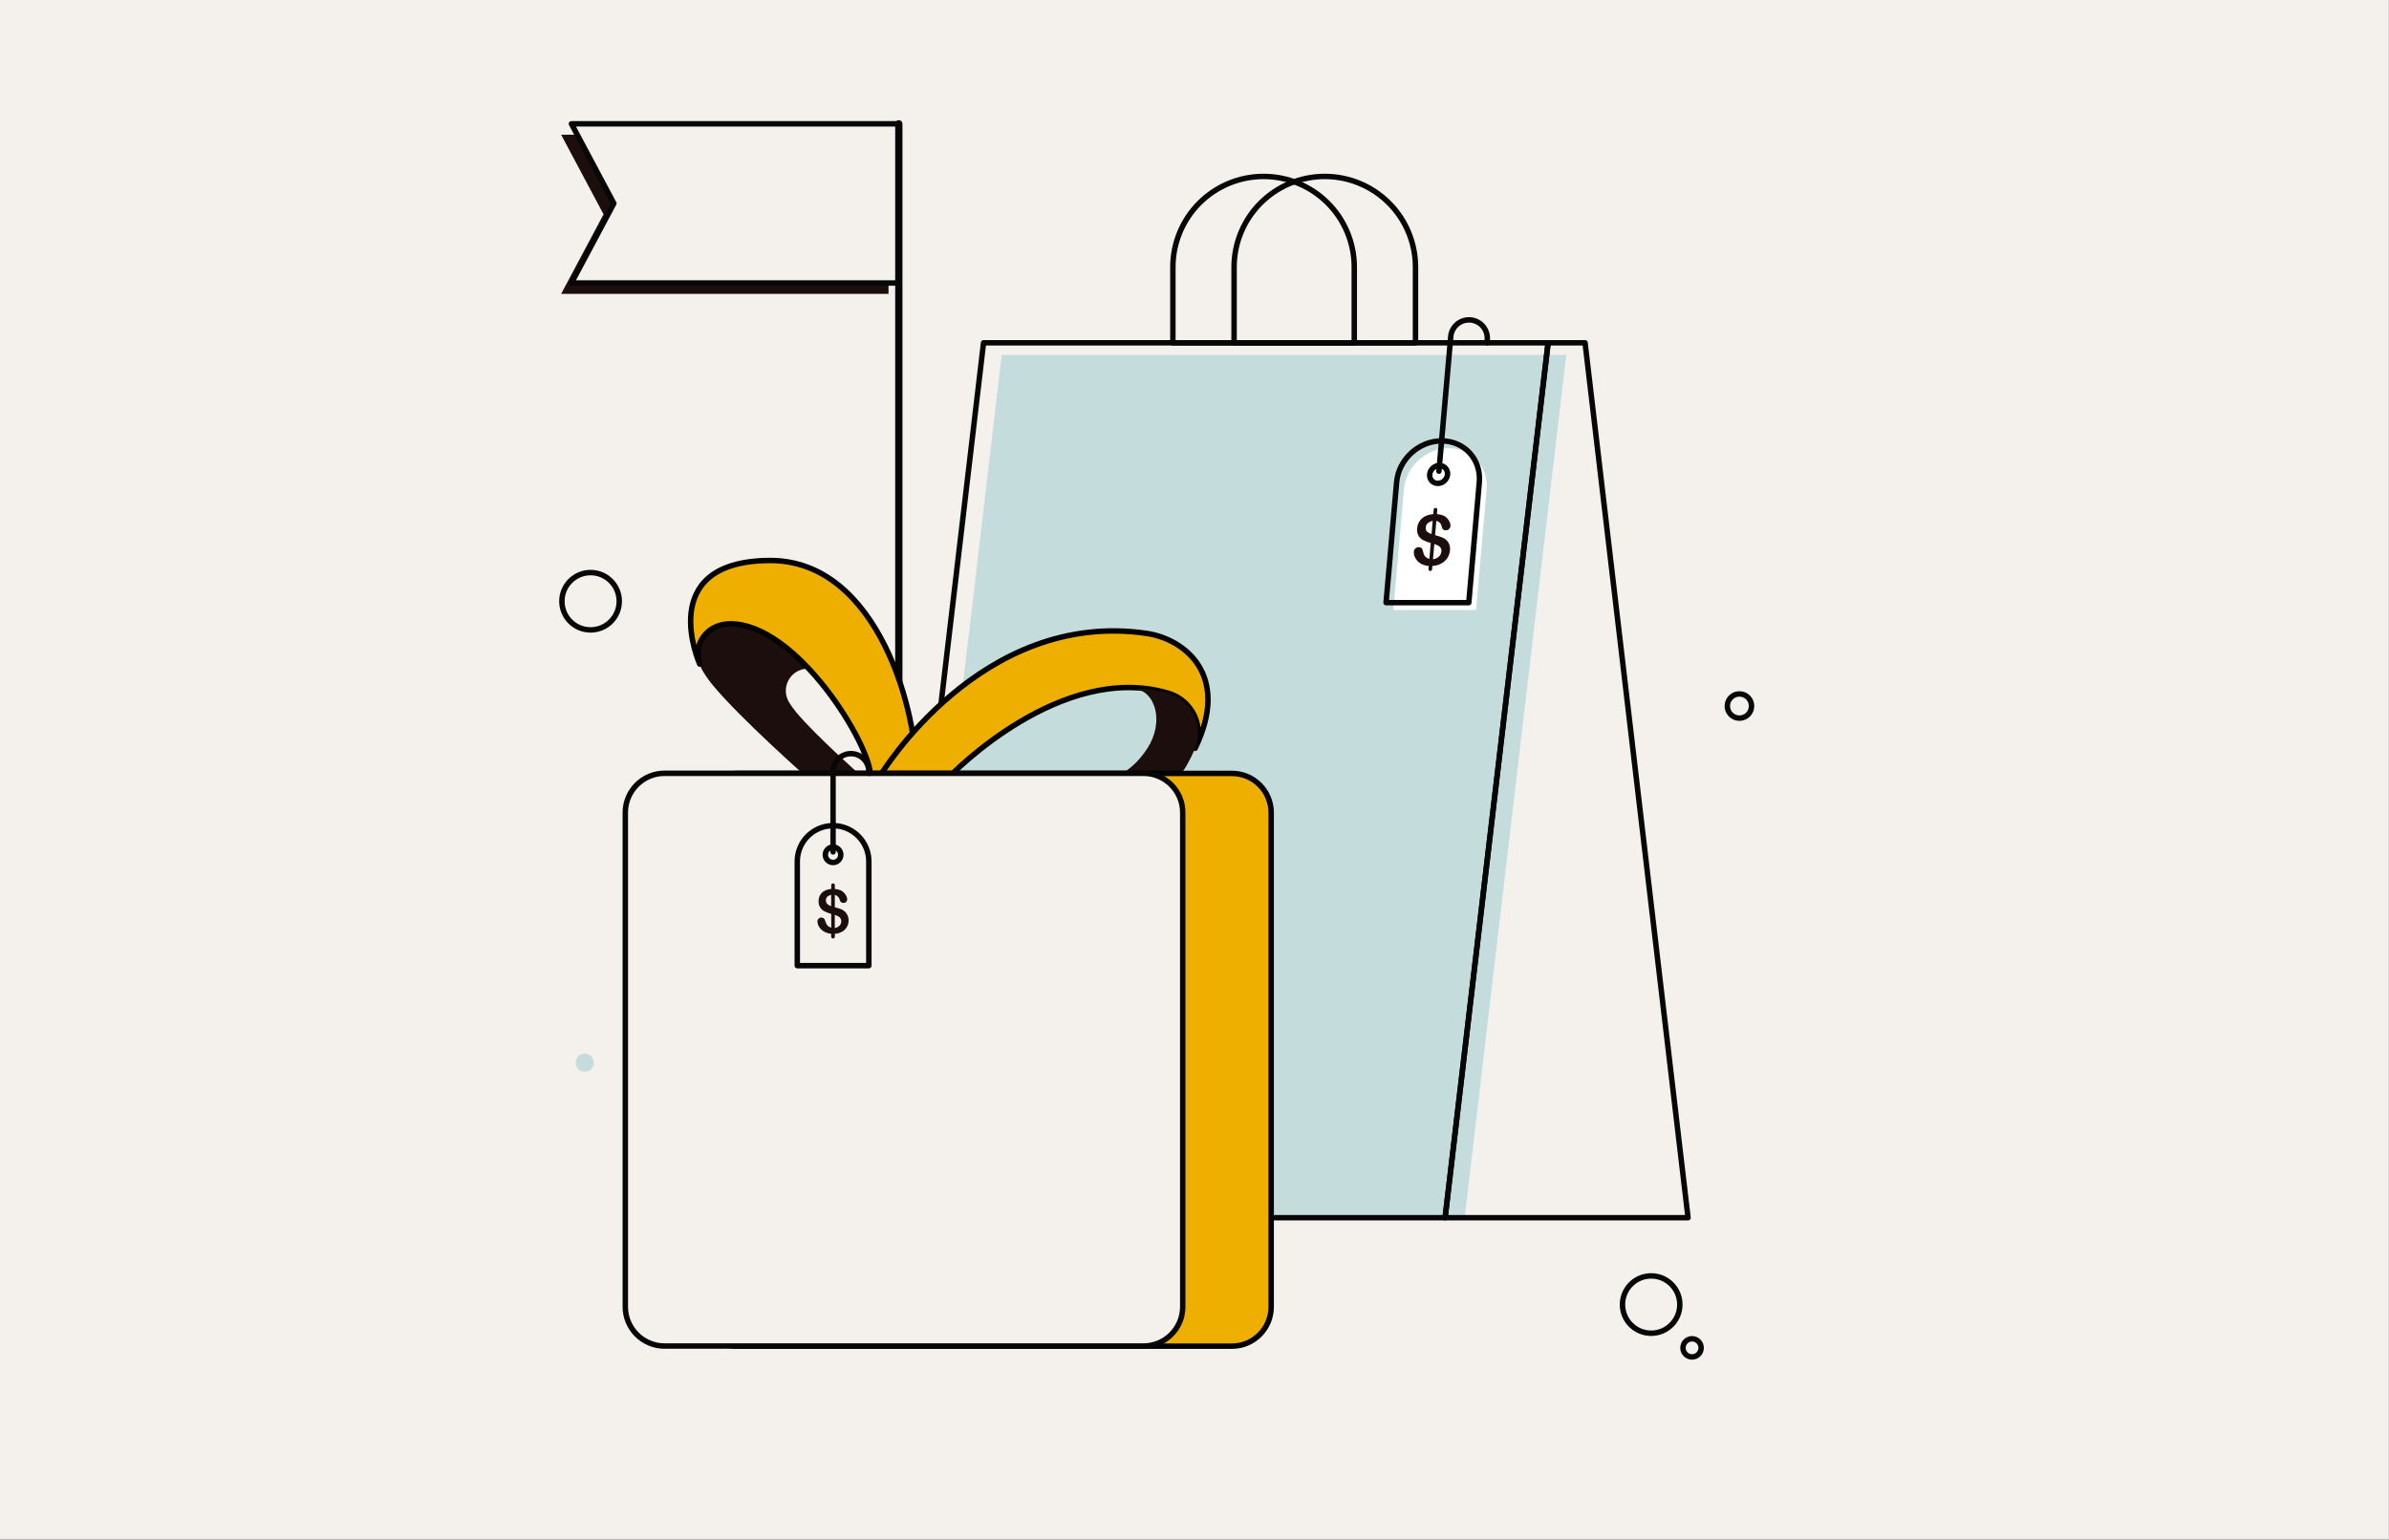 <svg width="2631" height="1696" viewBox="0 0 2631 1696" fill="none" xmlns="http://www.w3.org/2000/svg">
<rect x="0" y="0" width="2631" height="1696" fill="#808080" stroke="none"/>
<g clip-path="url(#clip0_617_5425)">
<path d="M7067.15 -7525.2H-2742.7V1856.64H7067.15V-7525.2Z" fill="#F4F1ED"/>
<path d="M617.98 323.75H978.531V148.42H617.98L664.69 236.09L617.98 323.75Z" fill="#1C0E0C"/>
<path d="M629.321 311.74H989.881V136.41H629.321L676.031 224.08L629.321 311.74Z" fill="#F4F1ED" stroke="#070707" stroke-width="6" stroke-linecap="round" stroke-linejoin="round"/>
<path d="M989.871 136.41V851.34" stroke="#070707" stroke-width="8" stroke-linecap="round" stroke-linejoin="round"/>
<path d="M1724.94 391L1613.08 1341.42H991.33L1103.18 391H1724.94Z" fill="#C5DCDD"/>
<path d="M1859.05 1341.42H1591.5L1704.92 377.65H1745.63L1859.05 1341.42Z" stroke="#070707" stroke-width="6" stroke-linecap="round" stroke-linejoin="round"/>
<path d="M1704.92 377.65L1591.5 1341.42H969.74L1083.17 377.65H1704.92Z" stroke="#070707" stroke-width="6" stroke-linecap="round" stroke-linejoin="round"/>
<path d="M1459 194.36C1485.49 194.36 1510.9 204.883 1529.63 223.615C1548.36 242.346 1558.88 267.751 1558.88 294.24V377.65H1359.09V294.24C1359.09 281.121 1361.67 268.131 1366.7 256.011C1371.72 243.891 1379.08 232.879 1388.36 223.604C1397.63 214.329 1408.65 206.972 1420.77 201.955C1432.89 196.937 1445.88 194.356 1459 194.36Z" fill="#F4F1ED" stroke="#070707" stroke-width="6" stroke-linecap="round" stroke-linejoin="round"/>
<path d="M1391.58 194.36C1418.07 194.36 1443.47 204.883 1462.21 223.615C1480.94 242.346 1491.46 267.751 1491.46 294.24V377.65H1291.7V294.24C1291.7 267.751 1302.22 242.346 1320.95 223.615C1339.69 204.883 1365.09 194.36 1391.58 194.36V194.36Z" stroke="#070707" stroke-width="6" stroke-linecap="round" stroke-linejoin="round"/>
<path d="M1625.56 671.89H1534.49L1546.09 539.24C1548.29 514.09 1570.46 493.7 1595.62 493.7C1620.77 493.7 1639.37 514.09 1637.17 539.24L1625.56 671.89Z" fill="white"/>
<path d="M1617.56 663.88H1526.48L1538.09 531.23C1540.29 506.08 1562.46 485.69 1587.61 485.69C1612.76 485.69 1631.36 506.08 1629.16 531.23L1617.56 663.88Z" stroke="#070707" stroke-width="6" stroke-linecap="round" stroke-linejoin="round"/>
<path d="M1590.85 529.481C1594.94 525.559 1595.35 519.336 1591.76 515.582C1588.17 511.828 1581.93 511.964 1577.83 515.886C1573.74 519.808 1573.33 526.031 1576.92 529.785C1580.52 533.54 1586.75 533.403 1590.85 529.481Z" stroke="#070707" stroke-width="6" stroke-linecap="round" stroke-linejoin="round"/>
<path d="M1584.69 519.05L1597.69 370.8C1598.13 365.772 1600.44 361.09 1604.16 357.68C1607.88 354.27 1612.74 352.379 1617.79 352.38C1620.44 352.379 1623.06 352.9 1625.51 353.913C1627.96 354.926 1630.19 356.411 1632.06 358.284C1633.93 360.158 1635.42 362.382 1636.43 364.829C1637.45 367.277 1637.97 369.901 1637.97 372.55V377.66" stroke="#070707" stroke-width="6" stroke-linecap="round" stroke-linejoin="round"/>
<path d="M1578.67 616C1580.99 615.635 1583.14 614.567 1584.84 612.94C1586.31 611.514 1587.21 609.608 1587.39 607.57C1587.54 606.658 1587.47 605.723 1587.2 604.84C1586.92 603.957 1586.45 603.15 1585.81 602.48C1584.16 601.074 1582.21 600.05 1580.12 599.48L1575.44 598.08C1572.61 597.323 1569.86 596.275 1567.24 594.95C1565.11 593.842 1563.34 592.144 1562.14 590.06C1560.84 587.547 1560.35 584.693 1560.74 581.89C1560.99 577.814 1562.81 573.992 1565.81 571.22C1568.82 568.44 1572.95 566.827 1578.21 566.38H1583.01C1585.35 566.57 1587.65 567.13 1589.81 568.04C1591.68 568.879 1593.3 570.18 1594.53 571.82C1595.5 573.022 1596.27 574.373 1596.81 575.82C1597.28 577.008 1597.49 578.285 1597.41 579.56C1597.3 580.825 1596.7 581.997 1595.74 582.83C1594.81 583.721 1593.56 584.216 1592.27 584.21C1589.8 584.21 1588.27 582.88 1587.82 580.21C1587.61 578.747 1586.99 577.374 1586.02 576.26C1585.05 575.145 1583.77 574.336 1582.35 573.93L1577.56 573.78C1575.69 574.267 1573.93 575.116 1572.39 576.28C1571.72 576.867 1571.18 577.587 1570.8 578.395C1570.42 579.202 1570.22 580.079 1570.2 580.97C1570.06 581.771 1570.1 582.592 1570.32 583.374C1570.54 584.157 1570.93 584.88 1571.47 585.49C1572.87 586.739 1574.52 587.685 1576.3 588.27L1580.98 589.67C1584.03 590.53 1586.45 591.314 1588.24 592.02C1590.02 592.672 1591.64 593.687 1593 595C1594.44 596.392 1595.53 598.105 1596.18 600C1596.86 602.039 1597.11 604.201 1596.89 606.34C1596.64 609.214 1595.7 611.985 1594.16 614.42C1592.54 616.975 1590.3 619.086 1587.66 620.56C1584.71 622.208 1581.44 623.178 1578.07 623.4L1573.26 623.48C1570.64 623.232 1568.09 622.528 1565.71 621.4C1563.73 620.435 1561.97 619.074 1560.53 617.4C1559.27 615.963 1558.3 614.291 1557.69 612.48C1557.15 610.873 1556.93 609.172 1557.07 607.48C1557.2 606.214 1557.81 605.044 1558.77 604.21C1559.75 603.259 1561.07 602.734 1562.44 602.75C1563.43 602.711 1564.42 602.991 1565.24 603.55C1565.99 604.083 1566.5 604.881 1566.67 605.78C1567.04 607.388 1567.49 608.974 1568.04 610.53C1568.47 611.668 1569.16 612.694 1570.04 613.53C1571.15 614.526 1572.49 615.24 1573.93 615.61L1578.67 616Z" fill="#1C0E0C"/>
<path d="M1575.17 629H1575C1574.74 628.978 1574.48 628.904 1574.25 628.782C1574.02 628.661 1573.81 628.495 1573.64 628.293C1573.47 628.092 1573.34 627.859 1573.26 627.608C1573.19 627.357 1573.16 627.093 1573.18 626.83L1578.91 561.3C1578.93 561.038 1579.01 560.782 1579.13 560.548C1579.25 560.315 1579.42 560.107 1579.62 559.938C1579.82 559.768 1580.06 559.64 1580.31 559.561C1580.56 559.481 1580.82 559.452 1581.09 559.475C1581.35 559.498 1581.6 559.573 1581.84 559.695C1582.07 559.816 1582.28 559.983 1582.45 560.185C1582.62 560.387 1582.75 560.62 1582.82 560.872C1582.9 561.123 1582.93 561.388 1582.91 561.65L1577.18 627.18C1577.14 627.681 1576.9 628.146 1576.53 628.483C1576.16 628.82 1575.67 629.005 1575.17 629Z" fill="#1C0E0C"/>
<path d="M958.54 853.87H885.94C885.94 853.87 816.19 792.1 785.71 755.67C781.549 750.66 777.747 745.364 774.33 739.82C760.19 716.89 776.53 687.32 803.47 687.17H804.25C877.94 687.17 958.58 820.66 958.54 853.87Z" fill="#1C0E0C"/>
<path d="M998.57 853.87H947.49C947.49 853.87 898.43 810.42 877 784.78C874.071 781.259 871.398 777.533 869 773.63C866.745 769.964 865.506 765.764 865.408 761.461C865.31 757.159 866.357 752.907 868.443 749.142C870.529 745.377 873.578 742.235 877.278 740.036C880.978 737.838 885.196 736.662 889.5 736.63H890C941.86 736.59 998.6 830.51 998.57 853.87Z" fill="#F4F1ED"/>
<path d="M846.72 617.43C968.92 616.15 1011.43 790.78 1008.72 853.87H958.54C958.54 820.66 877.94 687.17 804.25 687.17C778.11 687.17 762.71 710.46 770.59 731.55C770.59 731.55 719.94 618.76 846.72 617.43Z" fill="#EFAF00" stroke="black" stroke-width="6" stroke-linecap="round" stroke-linejoin="round"/>
<path d="M1316.19 824.36C1326.44 799.8 1312.64 771.5 1287.08 763.79C1168.56 728.04 1047.38 853.87 1047.38 853.87H969.74C969.74 853.87 1079.84 670.56 1263.14 697.81C1303.27 703.77 1356 742.42 1316.19 824.36Z" fill="#EFAF00" stroke="black" stroke-width="6" stroke-linecap="round" stroke-linejoin="round"/>
<path d="M1316 824.78C1310.49 837.66 1303.75 849.72 1299 853.87H1231.61C1231.61 853.87 1247.75 848.41 1263.33 824.78C1282.26 796.09 1273.5 760.58 1247.55 758.15C1260.87 758.56 1274.13 759.88 1287.11 763.79C1312.78 771.55 1326.6 800.12 1316 824.78Z" fill="#1C0E0C"/>
<path d="M1356.67 852H812.27C788.373 852 769 871.373 769 895.27V1439.67C769 1463.57 788.373 1482.94 812.27 1482.94H1356.67C1380.57 1482.94 1399.94 1463.57 1399.94 1439.67V895.27C1399.94 871.373 1380.57 852 1356.67 852Z" fill="#EFAF00" stroke="black" stroke-width="6" stroke-linecap="round" stroke-linejoin="round"/>
<path d="M1259.28 851.87H731.92C708.023 851.87 688.65 871.243 688.65 895.14V1439.54C688.65 1463.44 708.023 1482.81 731.92 1482.81H1259.28C1283.18 1482.81 1302.55 1463.44 1302.55 1439.54V895.14C1302.55 871.243 1283.18 851.87 1259.28 851.87Z" fill="#F4F1ED" stroke="#070707" stroke-width="6" stroke-linecap="round" stroke-linejoin="round"/>
<path d="M950.64 928.46C945.132 922.949 938.113 919.195 930.471 917.674C922.829 916.153 914.908 916.932 907.709 919.913C900.51 922.894 894.357 927.944 890.028 934.422C885.7 940.901 883.39 948.518 883.39 956.31V1071.07H962.18V956.31C962.188 951.136 961.172 946.012 959.192 941.233C957.211 936.453 954.305 932.112 950.64 928.46V928.46ZM922.79 957.46C921.107 957.462 919.461 956.964 918.06 956.031C916.659 955.097 915.567 953.768 914.921 952.213C914.275 950.659 914.105 948.947 914.433 947.296C914.76 945.644 915.57 944.127 916.759 942.936C917.949 941.745 919.465 940.933 921.116 940.604C922.768 940.275 924.479 940.443 926.035 941.087C927.59 941.731 928.92 942.821 929.855 944.221C930.791 945.621 931.29 947.266 931.29 948.95C931.293 950.068 931.075 951.176 930.649 952.21C930.223 953.244 929.598 954.185 928.808 954.977C928.019 955.769 927.081 956.398 926.049 956.827C925.016 957.257 923.909 957.479 922.79 957.48V957.46Z" fill="#F4F1ED"/>
<path d="M945.3 921.12C939.79 915.607 932.769 911.853 925.124 910.332C917.479 908.812 909.555 909.594 902.355 912.579C895.155 915.564 889.002 920.618 884.676 927.101C880.349 933.584 878.044 941.205 878.05 949V1063.76H956.84V949C956.852 943.821 955.838 938.691 953.857 933.906C951.877 929.121 948.968 924.776 945.3 921.12ZM917.45 950.12C915.769 950.12 914.126 949.621 912.728 948.687C911.33 947.753 910.241 946.426 909.597 944.873C908.954 943.319 908.786 941.61 909.114 939.962C909.442 938.313 910.251 936.798 911.44 935.609C912.629 934.421 914.143 933.611 915.792 933.283C917.441 932.955 919.15 933.124 920.703 933.767C922.256 934.41 923.584 935.5 924.518 936.897C925.452 938.295 925.95 939.939 925.95 941.62C925.952 942.737 925.733 943.844 925.306 944.877C924.88 945.91 924.254 946.849 923.465 947.64C922.676 948.431 921.738 949.059 920.706 949.488C919.674 949.917 918.568 950.139 917.45 950.14V950.12Z" stroke="#070707" stroke-width="6" stroke-linecap="round" stroke-linejoin="round"/>
<path d="M917.45 938.43V849.9C917.449 847.313 917.957 844.752 918.946 842.362C919.935 839.972 921.385 837.8 923.214 835.971C925.042 834.141 927.214 832.69 929.603 831.7C931.993 830.71 934.554 830.2 937.14 830.2V830.2C942.365 830.2 947.376 832.275 951.07 835.97C954.765 839.664 956.84 844.675 956.84 849.9V851.9" stroke="#070707" stroke-width="6" stroke-linecap="round" stroke-linejoin="round"/>
<path d="M933.461 1008.41C932.75 1006.76 931.685 1005.3 930.341 1004.11C929.086 1002.96 927.628 1002.06 926.04 1001.45C924.43 1000.84 922.27 1000.17 919.57 999.45H919.38V985.81H919.57C920.842 986.17 921.995 986.863 922.909 987.818C923.823 988.772 924.466 989.954 924.771 991.24C925.411 993.56 926.77 994.71 928.93 994.71C929.469 994.717 930.004 994.615 930.502 994.411C931 994.206 931.452 993.903 931.831 993.52C932.21 993.154 932.512 992.714 932.716 992.227C932.921 991.741 933.025 991.218 933.021 990.69C932.985 989.566 932.712 988.462 932.22 987.45C931.651 986.198 930.904 985.036 930 984C928.811 982.587 927.313 981.468 925.62 980.73C923.705 979.947 921.682 979.462 919.62 979.29H919.43V975.14C919.43 974.609 919.22 974.101 918.845 973.726C918.47 973.351 917.961 973.14 917.43 973.14C916.9 973.14 916.391 973.351 916.016 973.726C915.641 974.101 915.43 974.609 915.43 975.14V979.3C910.93 979.693 907.49 981.087 905.11 983.48C903.916 984.694 902.982 986.138 902.365 987.725C901.748 989.312 901.46 991.008 901.521 992.71C901.413 995.194 902.054 997.654 903.36 999.77C904.55 1001.58 906.199 1003.05 908.141 1004.01C910.477 1005.14 912.918 1006.05 915.43 1006.71V1021.92C914.149 1021.6 912.959 1020.98 911.951 1020.13C911.109 1019.41 910.428 1018.53 909.951 1017.53C909.364 1016.19 908.85 1014.82 908.41 1013.42C908.18 1012.63 907.681 1011.95 907 1011.49C906.26 1011.01 905.391 1010.77 904.51 1010.8C903.942 1010.79 903.377 1010.89 902.852 1011.11C902.327 1011.32 901.853 1011.65 901.461 1012.06C901.078 1012.43 900.773 1012.87 900.562 1013.35C900.35 1013.84 900.238 1014.36 900.23 1014.89C900.243 1016.38 900.553 1017.86 901.141 1019.23C901.828 1020.8 902.785 1022.25 903.97 1023.49C905.337 1024.91 906.958 1026.07 908.75 1026.9C910.855 1027.87 913.106 1028.47 915.41 1028.7V1031.83C915.41 1032.36 915.621 1032.87 915.996 1033.24C916.371 1033.62 916.88 1033.83 917.41 1033.83C917.941 1033.83 918.45 1033.62 918.825 1033.24C919.2 1032.87 919.41 1032.36 919.41 1031.83V1028.64H919.6C922.449 1028.46 925.217 1027.62 927.68 1026.18C929.854 1024.91 931.639 1023.07 932.841 1020.86C934.007 1018.71 934.609 1016.3 934.591 1013.86C934.595 1011.98 934.21 1010.13 933.461 1008.41V1008.41ZM911 995.81C910.046 994.69 909.531 993.262 909.549 991.791C909.568 990.32 910.119 988.906 911.1 987.81C912.346 986.797 913.796 986.063 915.35 985.66V998.2C913.76 997.69 912.284 996.879 911 995.81V995.81ZM924.641 1019.61C923.277 1021.03 921.486 1021.96 919.54 1022.27H919.35V1007.89H919.54C921.423 1008.41 923.18 1009.31 924.701 1010.53C925.296 1011.09 925.761 1011.78 926.063 1012.54C926.366 1013.3 926.498 1014.11 926.451 1014.93C926.485 1016.66 925.847 1018.34 924.67 1019.61H924.641Z" fill="#1C0E0C"/>
<path d="M650.4 693.91C667.841 693.91 681.98 679.771 681.98 662.33C681.98 644.889 667.841 630.75 650.4 630.75C632.959 630.75 618.82 644.889 618.82 662.33C618.82 679.771 632.959 693.91 650.4 693.91Z" fill="#F4F1ED" stroke="#070707" stroke-width="6" stroke-linecap="round" stroke-linejoin="round"/>
<path d="M1818.42 1468.69C1835.86 1468.69 1850 1454.55 1850 1437.11C1850 1419.67 1835.86 1405.53 1818.42 1405.53C1800.98 1405.53 1786.84 1419.67 1786.84 1437.11C1786.84 1454.55 1800.98 1468.69 1818.42 1468.69Z" fill="#F4F1ED" stroke="#070707" stroke-width="6" stroke-linecap="round" stroke-linejoin="round"/>
<path d="M1915.64 791.11C1923.01 791.11 1928.98 785.137 1928.98 777.77C1928.98 770.402 1923.01 764.43 1915.64 764.43C1908.27 764.43 1902.3 770.402 1902.3 777.77C1902.3 785.137 1908.27 791.11 1915.64 791.11Z" fill="#F4F1ED" stroke="#070707" stroke-width="6" stroke-linecap="round" stroke-linejoin="round"/>
<path d="M1863.46 1494.82C1868.99 1494.82 1873.47 1490.34 1873.47 1484.81C1873.47 1479.28 1868.99 1474.8 1863.46 1474.8C1857.93 1474.8 1853.45 1479.28 1853.45 1484.81C1853.45 1490.34 1857.93 1494.82 1863.46 1494.82Z" fill="#F4F1ED" stroke="#070707" stroke-width="6" stroke-linecap="round" stroke-linejoin="round"/>
<path d="M643.9 1180.65C649.429 1180.65 653.91 1176.17 653.91 1170.64C653.91 1165.11 649.429 1160.63 643.9 1160.63C638.372 1160.63 633.89 1165.11 633.89 1170.64C633.89 1176.17 638.372 1180.65 643.9 1180.65Z" fill="#C5DCDD"/>
</g>
<defs>
<clipPath id="clip0_617_5425">
<rect width="2630.79" height="1695.32" fill="white"/>
</clipPath>
</defs>
</svg>
